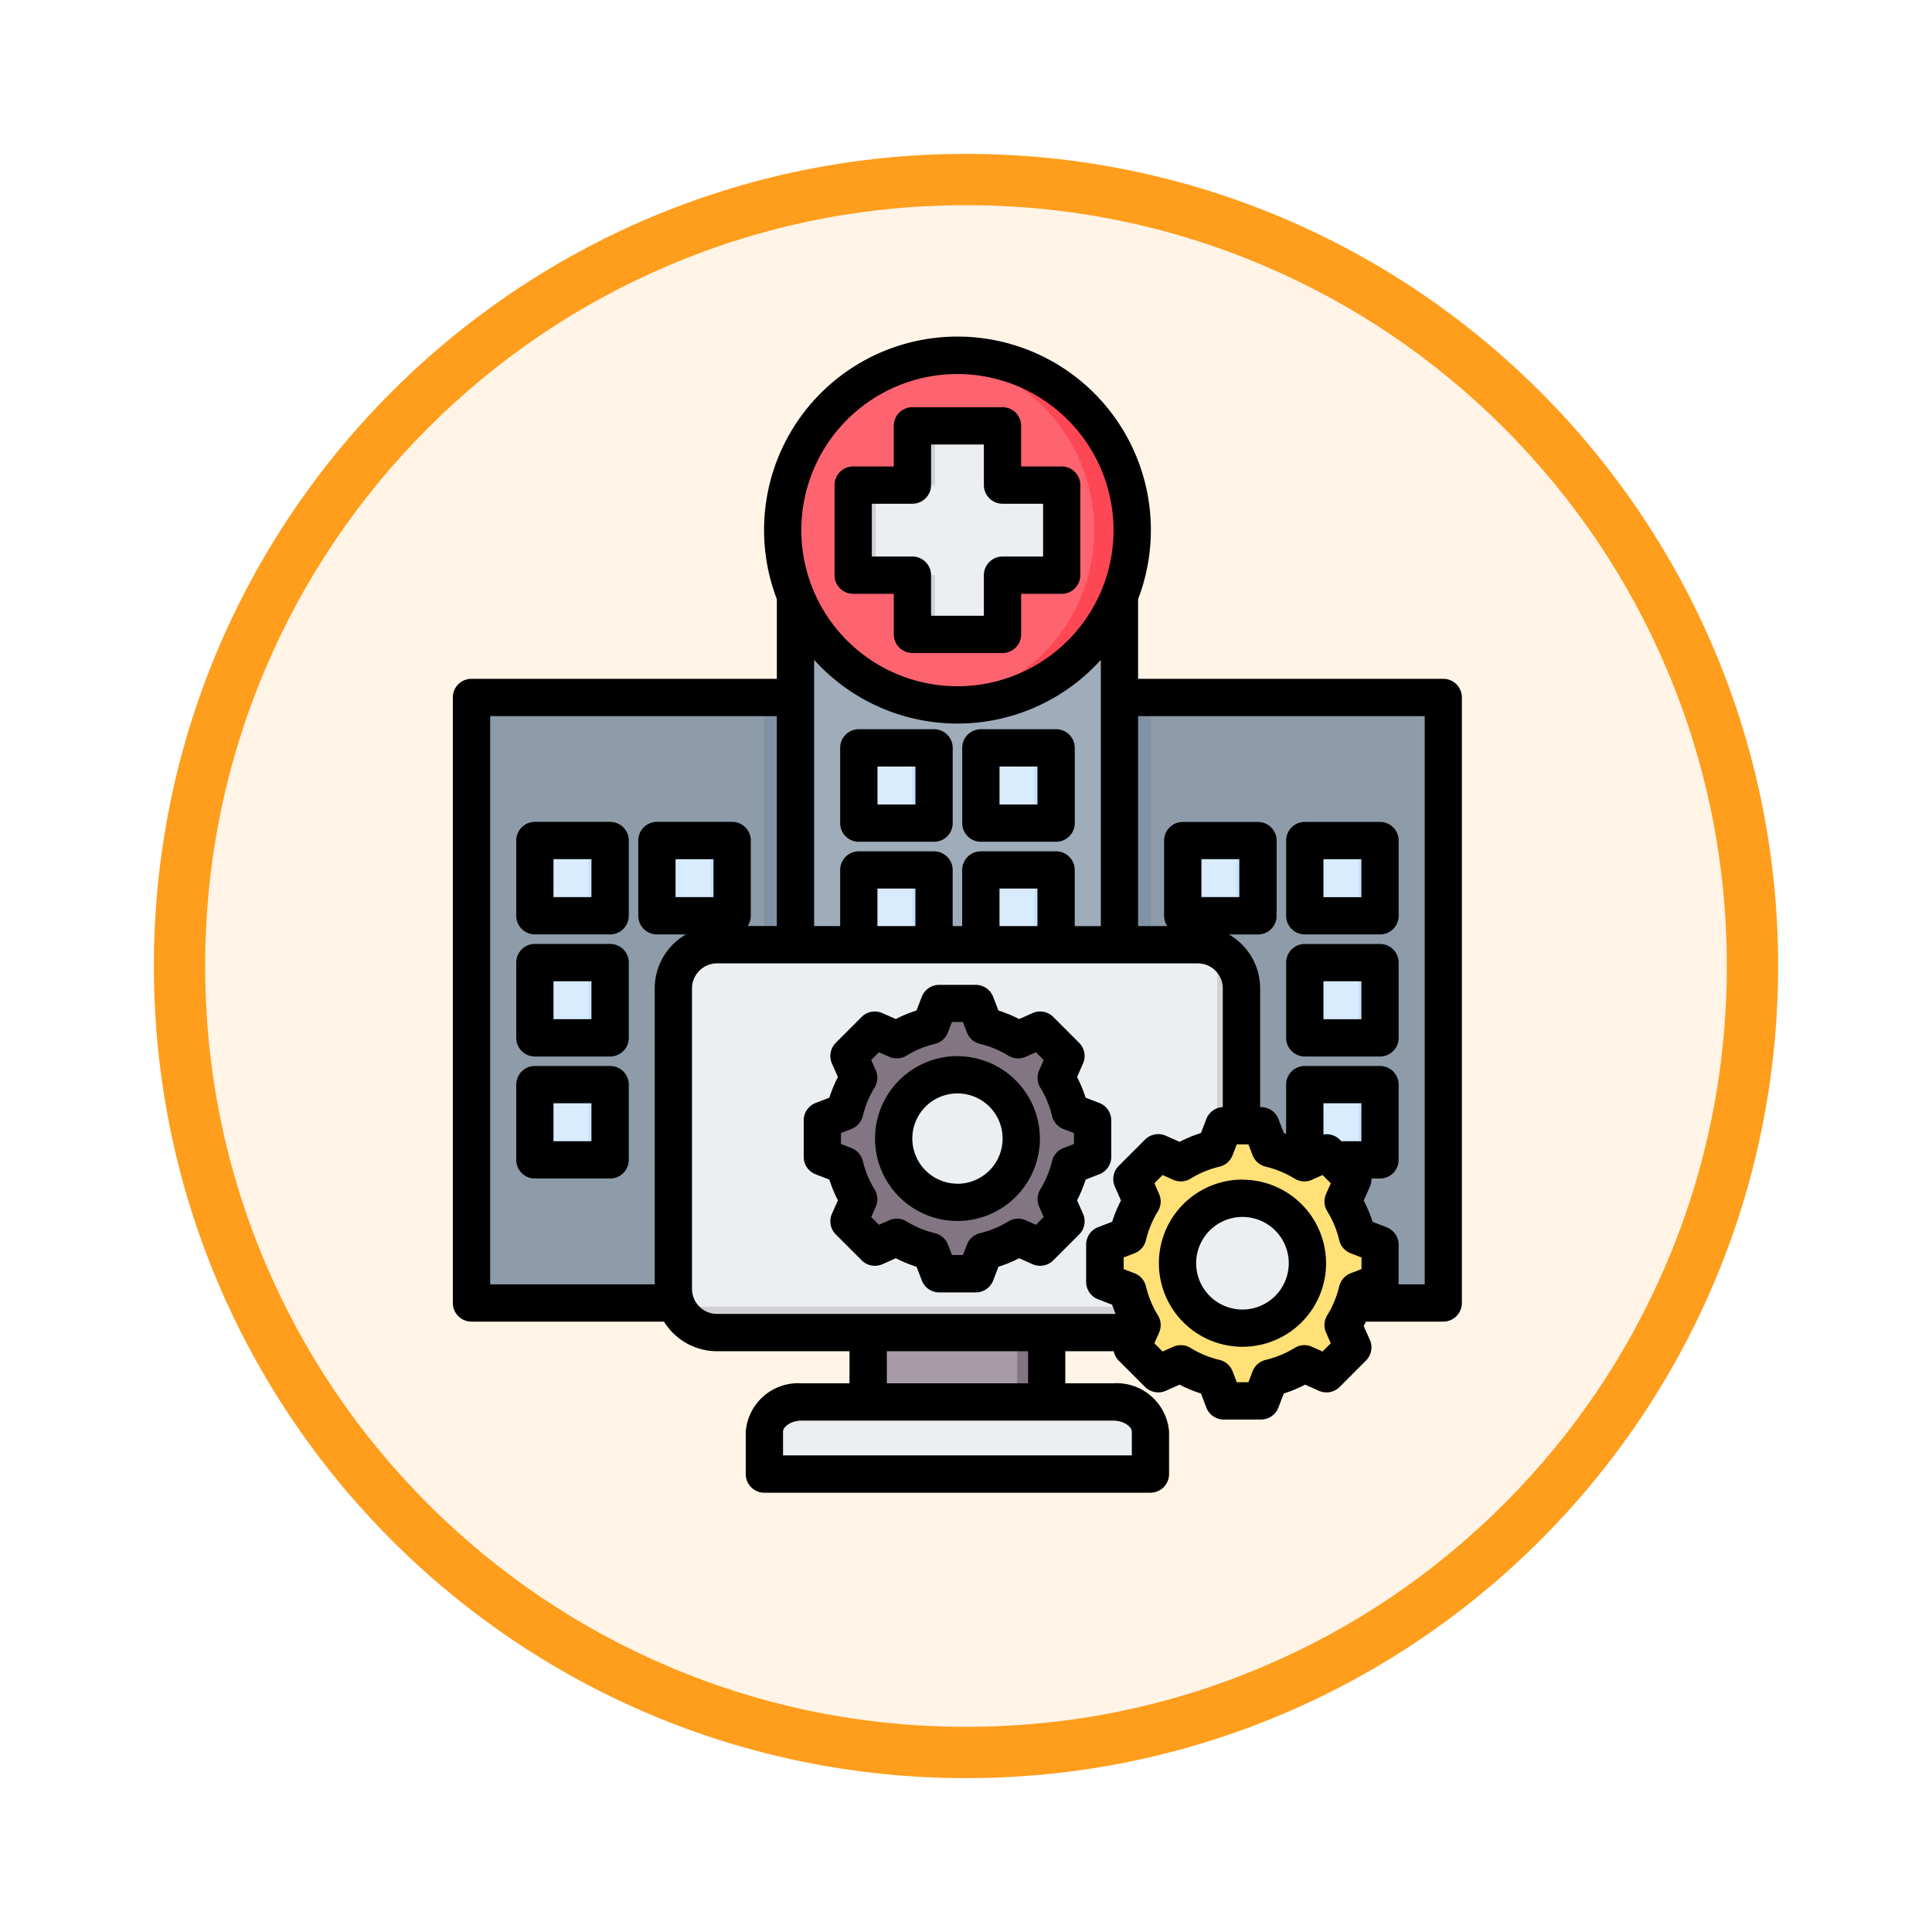 <svg xmlns="http://www.w3.org/2000/svg" xmlns:xlink="http://www.w3.org/1999/xlink" width="113" height="113" viewBox="0 0 113 113">
  <defs>
    <filter id="Trazado_982547" x="0" y="0" width="113" height="113" filterUnits="userSpaceOnUse">
      <feOffset dy="3" input="SourceAlpha"/>
      <feGaussianBlur stdDeviation="3" result="blur"/>
      <feFlood flood-opacity="0.161"/>
      <feComposite operator="in" in2="blur"/>
      <feComposite in="SourceGraphic"/>
    </filter>
  </defs>
  <g id="Grupo_1209013" data-name="Grupo 1209013" transform="translate(-2158.5 -5128.397)">
    <g id="Grupo_1208833" data-name="Grupo 1208833" transform="translate(2167.5 5134.397)">
      <g id="Grupo_1208311" data-name="Grupo 1208311" transform="translate(0 0)">
        <g id="Grupo_1207519" data-name="Grupo 1207519">
          <g id="Grupo_1202423" data-name="Grupo 1202423">
            <g id="Grupo_1202352" data-name="Grupo 1202352">
              <g id="Grupo_1174813" data-name="Grupo 1174813">
                <g id="Grupo_1201680" data-name="Grupo 1201680">
                  <g id="Grupo_1201330" data-name="Grupo 1201330">
                    <g id="Grupo_1172010" data-name="Grupo 1172010">
                      <g id="Grupo_1171046" data-name="Grupo 1171046">
                        <g id="Grupo_1148525" data-name="Grupo 1148525">
                          <g transform="matrix(1, 0, 0, 1, -9, -6)" filter="url(#Trazado_982547)">
                            <g id="Trazado_982547-2" data-name="Trazado 982547" transform="translate(9 6)" fill="#fff4e6">
                              <path d="M 47.5 93.5 C 41.289 93.5 35.265 92.284 29.595 89.886 C 24.118 87.569 19.198 84.252 14.973 80.027 C 10.748 75.802 7.431 70.882 5.114 65.405 C 2.716 59.735 1.5 53.711 1.5 47.5 C 1.5 41.289 2.716 35.265 5.114 29.595 C 7.431 24.118 10.748 19.198 14.973 14.973 C 19.198 10.748 24.118 7.431 29.595 5.114 C 35.265 2.716 41.289 1.5 47.5 1.5 C 53.711 1.5 59.735 2.716 65.405 5.114 C 70.882 7.431 75.802 10.748 80.027 14.973 C 84.252 19.198 87.569 24.118 89.886 29.595 C 92.284 35.265 93.5 41.289 93.5 47.5 C 93.5 53.711 92.284 59.735 89.886 65.405 C 87.569 70.882 84.252 75.802 80.027 80.027 C 75.802 84.252 70.882 87.569 65.405 89.886 C 59.735 92.284 53.711 93.5 47.5 93.5 Z" stroke="none"/>
                              <path d="M 47.5 3 C 41.491 3 35.664 4.176 30.18 6.496 C 24.881 8.737 20.122 11.946 16.034 16.034 C 11.946 20.122 8.737 24.881 6.496 30.18 C 4.176 35.664 3 41.491 3 47.5 C 3 53.509 4.176 59.336 6.496 64.82 C 8.737 70.119 11.946 74.878 16.034 78.966 C 20.122 83.054 24.881 86.263 30.18 88.504 C 35.664 90.824 41.491 92 47.5 92 C 53.509 92 59.336 90.824 64.82 88.504 C 70.119 86.263 74.878 83.054 78.966 78.966 C 83.054 74.878 86.263 70.119 88.504 64.82 C 90.824 59.336 92 53.509 92 47.5 C 92 41.491 90.824 35.664 88.504 30.18 C 86.263 24.881 83.054 20.122 78.966 16.034 C 74.878 11.946 70.119 8.737 64.82 6.496 C 59.336 4.176 53.509 3 47.5 3 M 47.5 0 C 73.734 0 95 21.266 95 47.5 C 95 73.734 73.734 95 47.5 95 C 21.266 95 0 73.734 0 47.5 C 0 21.266 21.266 0 47.5 0 Z" stroke="none" fill="#ff9d1c"/>
                            </g>
                          </g>
                        </g>
                      </g>
                    </g>
                  </g>
                </g>
              </g>
            </g>
          </g>
        </g>
      </g>
    </g>
    <g id="hospital_10620219" transform="translate(2145.486 5140.09)">
      <g id="Grupo_1209012" data-name="Grupo 1209012" transform="translate(40.594 9.092)">
        <g id="Grupo_1209008" data-name="Grupo 1209008" transform="translate(0 0)">
          <path id="Trazado_1056023" data-name="Trazado 1056023" d="M48.826,162.78h54.2a1.325,1.325,0,0,1,1.321,1.321v32.774a1.324,1.324,0,0,1-1.321,1.321h-54.2a1.325,1.325,0,0,1-1.321-1.321V164.1A1.325,1.325,0,0,1,48.826,162.78Z" transform="translate(-47.505 -142.772)" fill="#8d9ca8" fill-rule="evenodd"/>
          <path id="Trazado_1056024" data-name="Trazado 1056024" d="M172.939,162.78h22.645V198.2H172.939Z" transform="translate(-155.841 -142.772)" fill="#8192a5" fill-rule="evenodd"/>
          <path id="Trazado_1056025" data-name="Trazado 1056025" d="M75.6,224.172h2.552a.926.926,0,0,1,.924.924v2.552a.926.926,0,0,1-.924.924H75.6a.926.926,0,0,1-.924-.924V225.1A.926.926,0,0,1,75.6,224.172Zm7.139,14.278H85.29a.926.926,0,0,1,.924.924v2.552a.926.926,0,0,1-.924.924H82.738a.926.926,0,0,1-.924-.924v-2.552A.926.926,0,0,1,82.738,238.45Zm-7.139,0h2.552a.926.926,0,0,1,.924.924v2.552a.926.926,0,0,1-.924.924H75.6a.926.926,0,0,1-.924-.924v-2.552A.926.926,0,0,1,75.6,238.45Zm7.139-7.139H85.29a.926.926,0,0,1,.924.924v2.552a.926.926,0,0,1-.924.924H82.738a.926.926,0,0,1-.924-.924v-2.552A.926.926,0,0,1,82.738,231.311Zm-7.139,0h2.552a.926.926,0,0,1,.924.924v2.552a.926.926,0,0,1-.924.924H75.6a.926.926,0,0,1-.924-.924v-2.552A.926.926,0,0,1,75.6,231.311Zm7.139-7.139H85.29a.926.926,0,0,1,.924.924v2.552a.926.926,0,0,1-.924.924H82.738a.926.926,0,0,1-.924-.924V225.1A.926.926,0,0,1,82.738,224.172Z" transform="translate(-70.971 -195.796)" fill="#d8ecfe" fill-rule="evenodd"/>
          <path id="Trazado_1056026" data-name="Trazado 1056026" d="M90.9,224.172h1.265a.926.926,0,0,1,.924.924v2.552a.926.926,0,0,1-.924.924H90.9a.926.926,0,0,0,.924-.924V225.1A.926.926,0,0,0,90.9,224.172Zm7.139,14.278H99.3a.926.926,0,0,1,.924.924v2.552a.926.926,0,0,1-.924.924H98.036a.926.926,0,0,0,.924-.924v-2.552A.926.926,0,0,0,98.036,238.45Zm-7.139,0h1.265a.926.926,0,0,1,.924.924v2.552a.926.926,0,0,1-.924.924H90.9a.926.926,0,0,0,.924-.924v-2.552A.926.926,0,0,0,90.9,238.45Zm7.139-7.139H99.3a.926.926,0,0,1,.924.924v2.552a.926.926,0,0,1-.924.924H98.036a.926.926,0,0,0,.924-.924v-2.552A.926.926,0,0,0,98.036,231.311Zm-7.139,0h1.265a.926.926,0,0,1,.924.924v2.552a.926.926,0,0,1-.924.924H90.9a.926.926,0,0,0,.924-.924v-2.552A.926.926,0,0,0,90.9,231.311Zm7.139-7.139H99.3a.926.926,0,0,1,.924.924v2.552a.926.926,0,0,1-.924.924H98.036a.926.926,0,0,0,.924-.924V225.1A.926.926,0,0,0,98.036,224.172Z" transform="translate(-84.982 -195.796)" fill="#c4e2ff" fill-rule="evenodd"/>
          <path id="Trazado_1056027" data-name="Trazado 1056027" d="M353.593,224.172h2.552a.926.926,0,0,1,.924.924v2.552a.926.926,0,0,1-.924.924h-2.552a.926.926,0,0,1-.924-.924V225.1A.926.926,0,0,1,353.593,224.172Zm7.139,14.278h2.552a.926.926,0,0,1,.924.924v2.552a.926.926,0,0,1-.924.924h-2.552a.926.926,0,0,1-.924-.924v-2.552A.926.926,0,0,1,360.732,238.45Zm-7.139,0h2.552a.926.926,0,0,1,.924.924v2.552a.926.926,0,0,1-.924.924h-2.552a.926.926,0,0,1-.924-.924v-2.552A.926.926,0,0,1,353.593,238.45Zm7.139-7.139h2.552a.926.926,0,0,1,.924.924v2.552a.926.926,0,0,1-.924.924h-2.552a.926.926,0,0,1-.924-.924v-2.552A.926.926,0,0,1,360.732,231.311Zm-7.139,0h2.552a.926.926,0,0,1,.924.924v2.552a.926.926,0,0,1-.924.924h-2.552a.926.926,0,0,1-.924-.924v-2.552A.926.926,0,0,1,353.593,231.311Zm7.139-7.139h2.552a.926.926,0,0,1,.924.924v2.552a.926.926,0,0,1-.924.924h-2.552a.926.926,0,0,1-.924-.924V225.1A.926.926,0,0,1,360.732,224.172Z" transform="translate(-311.071 -195.796)" fill="#d8ecfe" fill-rule="evenodd"/>
          <path id="Trazado_1056028" data-name="Trazado 1056028" d="M368.89,224.172h1.265a.926.926,0,0,1,.924.924v2.552a.926.926,0,0,1-.924.924H368.89a.926.926,0,0,0,.924-.924V225.1A.926.926,0,0,0,368.89,224.172Zm7.139,14.278h1.265a.926.926,0,0,1,.924.924v2.552a.926.926,0,0,1-.924.924h-1.265a.926.926,0,0,0,.924-.924v-2.552A.926.926,0,0,0,376.029,238.45Zm-7.139,0h1.265a.926.926,0,0,1,.924.924v2.552a.926.926,0,0,1-.924.924H368.89a.926.926,0,0,0,.924-.924v-2.552A.926.926,0,0,0,368.89,238.45Zm7.139-7.139h1.265a.926.926,0,0,1,.924.924v2.552a.926.926,0,0,1-.924.924h-1.265a.926.926,0,0,0,.924-.924v-2.552A.926.926,0,0,0,376.029,231.311Zm-7.139,0h1.265a.926.926,0,0,1,.924.924v2.552a.926.926,0,0,1-.924.924H368.89a.926.926,0,0,0,.924-.924v-2.552A.926.926,0,0,0,368.89,231.311Zm7.139-7.139h1.265a.926.926,0,0,1,.924.924v2.552a.926.926,0,0,1-.924.924h-1.265a.926.926,0,0,0,.924-.924V225.1A.926.926,0,0,0,376.029,224.172Z" transform="translate(-325.081 -195.796)" fill="#c4e2ff" fill-rule="evenodd"/>
          <path id="Trazado_1056029" data-name="Trazado 1056029" d="M187.823,101.136h16.306a1.325,1.325,0,0,1,1.321,1.321v42.5H186.5v-42.5A1.324,1.324,0,0,1,187.823,101.136Z" transform="translate(-167.555 -89.531)" fill="#9facba" fill-rule="evenodd"/>
          <path id="Trazado_1056030" data-name="Trazado 1056030" d="M214.6,184.427h2.552a.926.926,0,0,1,.924.924V187.9a.926.926,0,0,1-.924.924H214.6a.926.926,0,0,1-.924-.924v-2.552A.926.926,0,0,1,214.6,184.427Zm7.139,7.139h2.552a.926.926,0,0,1,.924.924v2.552a.926.926,0,0,1-.924.924h-2.552a.926.926,0,0,1-.924-.924V192.49a.926.926,0,0,1,.924-.924Zm-7.139,0h2.552a.926.926,0,0,1,.924.924v2.552a.926.926,0,0,1-.924.924H214.6a.926.926,0,0,1-.924-.924V192.49a.926.926,0,0,1,.924-.924Zm7.139-7.139h2.552a.926.926,0,0,1,.924.924V187.9a.926.926,0,0,1-.924.924h-2.552a.926.926,0,0,1-.924-.924v-2.552A.926.926,0,0,1,221.735,184.427Z" transform="translate(-191.021 -161.468)" fill="#d8ecfe" fill-rule="evenodd"/>
          <path id="Trazado_1056031" data-name="Trazado 1056031" d="M229.893,184.427h1.265a.926.926,0,0,1,.924.924V187.9a.926.926,0,0,1-.924.924h-1.265a.926.926,0,0,0,.924-.924v-2.552A.926.926,0,0,0,229.893,184.427Zm7.139,7.139H238.3a.926.926,0,0,1,.924.924v2.552a.926.926,0,0,1-.924.924h-1.265a.926.926,0,0,0,.924-.924V192.49a.926.926,0,0,0-.924-.924Zm-7.139,0h1.265a.926.926,0,0,1,.924.924v2.552a.926.926,0,0,1-.924.924h-1.265a.926.926,0,0,0,.924-.924V192.49a.926.926,0,0,0-.924-.924Zm7.139-7.139H238.3a.926.926,0,0,1,.924.924V187.9a.926.926,0,0,1-.924.924h-1.265a.926.926,0,0,0,.924-.924v-2.552A.926.926,0,0,0,237.032,184.427Z" transform="translate(-205.031 -161.468)" fill="#c4e2ff" fill-rule="evenodd"/>
          <circle id="Elipse_12497" data-name="Elipse 12497" cx="10.221" cy="10.221" r="10.221" transform="translate(18.199)" fill="#fe646f"/>
          <path id="Trazado_1056032" data-name="Trazado 1056032" d="M256.194,19a10.221,10.221,0,0,1-8.338,17.388,10.221,10.221,0,0,0,0-20.321A10.2,10.2,0,0,1,256.194,19Z" transform="translate(-220.546 -16.005)" fill="#fd4755" fill-rule="evenodd"/>
          <path id="Trazado_1056033" data-name="Trazado 1056033" d="M214.725,46.245h5.269v3.464h3.464v5.269h-3.464v3.464h-5.269V54.978h-3.464V49.709h3.464Z" transform="translate(-188.939 -42.122)" fill="#eceff1" fill-rule="evenodd"/>
          <path id="Trazado_1056034" data-name="Trazado 1056034" d="M214.725,46.245h1.321v3.464h-1.321Zm0,8.733v3.464h1.321V54.978Zm-2.144-5.269h-1.321v5.269h1.321Z" transform="translate(-188.939 -42.122)" fill="#d1d1d6" fill-rule="evenodd"/>
        </g>
        <g id="Grupo_1209009" data-name="Grupo 1209009" transform="translate(11.805 34.471)">
          <path id="Trazado_1056035" data-name="Trazado 1056035" d="M217.692,420.906h10.444v7.98H217.692Z" transform="translate(-206.299 -400.183)" fill="#a79ba7" fill-rule="evenodd"/>
          <path id="Trazado_1056036" data-name="Trazado 1056036" d="M281.638,420.906h1.727v7.98h-1.727Z" transform="translate(-261.528 -400.183)" fill="#837683" fill-rule="evenodd"/>
          <path id="Trazado_1056037" data-name="Trazado 1056037" d="M136.665,268.88h28.121a2.562,2.562,0,0,1,2.555,2.555v17.574a2.562,2.562,0,0,1-2.555,2.555H136.665a2.562,2.562,0,0,1-2.555-2.555V271.435A2.562,2.562,0,0,1,136.665,268.88Z" transform="translate(-134.11 -268.88)" fill="#eceff1" fill-rule="evenodd"/>
          <path id="Trazado_1056038" data-name="Trazado 1056038" d="M166.681,270.346a2.564,2.564,0,0,1,1.567,2.355v17.574a2.562,2.562,0,0,1-2.555,2.555H137.572a2.564,2.564,0,0,1-2.411-1.714,2.532,2.532,0,0,0,.988.2H164.27a2.562,2.562,0,0,0,2.555-2.555V271.187A2.533,2.533,0,0,0,166.681,270.346Z" transform="translate(-135.018 -270.146)" fill="#d1d1d6" fill-rule="evenodd"/>
          <path id="Trazado_1056039" data-name="Trazado 1056039" d="M173.787,469.281h21.371a.6.6,0,0,0,.6-.6V466.8a2,2,0,0,0-2.179-1.741H175.363a2,2,0,0,0-2.179,1.741v1.873A.6.6,0,0,0,173.787,469.281Z" transform="translate(-167.858 -438.322)" fill="#eceff1" fill-rule="evenodd"/>
          <path id="Trazado_1056040" data-name="Trazado 1056040" d="M173.787,470.936h21.371a.6.6,0,0,0,.6-.6v-1.873a1.7,1.7,0,0,0-1.034-1.479,1.415,1.415,0,0,1,.117.562v1.873a.6.6,0,0,1-.6.6H173.184v.314A.6.6,0,0,0,173.787,470.936Z" transform="translate(-167.858 -439.976)" fill="#d1d1d6" fill-rule="evenodd"/>
        </g>
        <g id="Grupo_1209010" data-name="Grupo 1209010" transform="translate(20.517 37.908)">
          <path id="Trazado_1056041" data-name="Trazado 1056041" d="M207.494,295.412a6.747,6.747,0,0,1,1.975.819l1.284-.57,1.513,1.513-.57,1.283a6.75,6.75,0,0,1,.819,1.976l1.31.5v2.139l-1.31.5a6.75,6.75,0,0,1-.819,1.975l.57,1.284-1.513,1.513-1.283-.57a6.75,6.75,0,0,1-1.976.819l-.5,1.31H204.85l-.5-1.31a6.749,6.749,0,0,1-1.975-.819l-1.284.57-1.513-1.513.57-1.283a6.745,6.745,0,0,1-.819-1.976l-1.31-.5v-2.139l1.31-.5a6.747,6.747,0,0,1,.819-1.975l-.57-1.283,1.513-1.513,1.284.57a6.751,6.751,0,0,1,1.975-.819l.5-1.31h2.139Z" transform="translate(-198.016 -294.103)" fill="#837683" fill-rule="evenodd"/>
          <path id="Trazado_1056042" data-name="Trazado 1056042" d="M220.578,307.779l-1.284.57-.2-.2,1.2-.535Q220.438,307.7,220.578,307.779Zm5.123-12.37a6.746,6.746,0,0,1,1.975.819l-.365.162a8.9,8.9,0,0,0-2.253-.981l-.5-1.31h.643Zm1.976,12.37a6.75,6.75,0,0,1-1.976.819l-.5,1.31h-.643l.5-1.31a8.9,8.9,0,0,0,2.254-.981Zm-8.58-11.923.2-.2,1.284.57q-.141.078-.278.162Zm9.418,0,.445-.2,1.513,1.513-.57,1.283a6.749,6.749,0,0,1,.819,1.976l1.31.5v2.139l-1.31.5a6.751,6.751,0,0,1-.819,1.975l.57,1.284-1.513,1.513-.445-.2,1.315-1.315-.57-1.284a6.746,6.746,0,0,0,.819-1.975l1.31-.5v-2.139l-1.31-.5a6.745,6.745,0,0,0-.819-1.976l.57-1.283Z" transform="translate(-216.223 -294.1)" fill="#685e68" fill-rule="evenodd"/>
          <circle id="Elipse_12498" data-name="Elipse 12498" cx="3.731" cy="3.731" r="3.731" transform="translate(3.458 5.037) rotate(-12.243)" fill="#eceff1"/>
          <path id="Trazado_1056043" data-name="Trazado 1056043" d="M232.362,324.714a3.731,3.731,0,0,0,0,7.462q.15,0,.3-.012a3.731,3.731,0,0,1,0-7.438C232.561,324.718,232.462,324.714,232.362,324.714Z" transform="translate(-224.458 -320.541)" fill="#d1d1d6" fill-rule="evenodd"/>
        </g>
        <g id="Grupo_1209011" data-name="Grupo 1209011" transform="translate(37.043 45.055)">
          <path id="Trazado_1056044" data-name="Trazado 1056044" d="M328.907,347.866a6.871,6.871,0,0,1,2.011.834l1.307-.58,1.54,1.54-.58,1.306a6.866,6.866,0,0,1,.834,2.012l1.333.513v2.178l-1.334.513a6.869,6.869,0,0,1-.834,2.011l.58,1.307-1.54,1.54-1.306-.58a6.865,6.865,0,0,1-2.012.834l-.513,1.333h-2.178l-.513-1.334a6.87,6.87,0,0,1-2.011-.834l-1.307.58-1.54-1.54.58-1.306a6.869,6.869,0,0,1-.834-2.012l-1.333-.513v-2.178l1.333-.513a6.868,6.868,0,0,1,.834-2.011l-.58-1.307,1.54-1.54,1.307.58a6.869,6.869,0,0,1,2.011-.834l.513-1.334h2.178Z" transform="translate(-319.257 -346.533)" fill="#ffe177" fill-rule="evenodd"/>
          <path id="Trazado_1056045" data-name="Trazado 1056045" d="M342.229,360.457l-1.307.58-.2-.2,1.225-.544Q342.086,360.378,342.229,360.457Zm5.216-12.594a6.871,6.871,0,0,1,2.011.834l-.371.165a9.061,9.061,0,0,0-2.294-1l-.513-1.334h.654Zm2.011,12.594a6.865,6.865,0,0,1-2.012.834l-.513,1.333h-.654l.513-1.333a9.054,9.054,0,0,0,2.294-1Zm-8.735-12.139.2-.2,1.307.58q-.143.079-.283.165Zm9.589,0,.453-.2,1.54,1.54-.58,1.306a6.866,6.866,0,0,1,.834,2.012l1.333.513v2.178l-1.334.513a6.87,6.87,0,0,1-.834,2.011l.58,1.307-1.54,1.54-.453-.2,1.339-1.339-.58-1.307a6.867,6.867,0,0,0,.834-2.011l1.334-.513v-2.178l-1.333-.513a6.866,6.866,0,0,0-.834-2.012l.58-1.306Z" transform="translate(-337.795 -346.53)" fill="#ffd064" fill-rule="evenodd"/>
          <circle id="Elipse_12499" data-name="Elipse 12499" cx="3.798" cy="3.798" r="3.798" transform="translate(4.249 4.249)" fill="#eceff1"/>
          <path id="Trazado_1056046" data-name="Trazado 1056046" d="M354.224,377.7a3.8,3.8,0,1,0,0,7.6q.153,0,.3-.012a3.8,3.8,0,0,1,0-7.573q-.149-.012-.3-.012Z" transform="translate(-346.177 -373.452)" fill="#d1d1d6" fill-rule="evenodd"/>
        </g>
      </g>
      <path id="Trazado_1056047" data-name="Trazado 1056047" d="M85.684,64.9a2.708,2.708,0,1,1,2.708-2.709A2.711,2.711,0,0,1,85.684,64.9Zm0-7.6a4.889,4.889,0,1,0,4.89,4.888A4.894,4.894,0,0,0,85.684,57.306Zm-16.67.239a2.64,2.64,0,1,1,2.641-2.64A2.643,2.643,0,0,1,69.014,57.544Zm0-7.461A4.821,4.821,0,1,0,73.836,54.9,4.827,4.827,0,0,0,69.014,50.083Zm6.814,5.143v-.642l-.611-.236a1.09,1.09,0,0,1-.669-.765,5.645,5.645,0,0,0-.687-1.656,1.091,1.091,0,0,1-.068-1.016l.266-.6-.454-.454-.6.266a1.089,1.089,0,0,1-1.015-.069,5.632,5.632,0,0,0-1.656-.685,1.091,1.091,0,0,1-.765-.67l-.235-.611h-.641l-.235.611a1.092,1.092,0,0,1-.765.67,5.624,5.624,0,0,0-1.656.685,1.087,1.087,0,0,1-1.014.069l-.6-.266-.454.454.266.6a1.089,1.089,0,0,1-.069,1.014,5.659,5.659,0,0,0-.686,1.656,1.092,1.092,0,0,1-.668.765l-.611.236v.642l.611.234a1.094,1.094,0,0,1,.669.765,5.66,5.66,0,0,0,.686,1.658,1.089,1.089,0,0,1,.069,1.014l-.266.6.454.454.6-.266a1.091,1.091,0,0,1,1.014.069,5.685,5.685,0,0,0,1.656.686,1.091,1.091,0,0,1,.765.668l.235.612h.641l.235-.611a1.088,1.088,0,0,1,.765-.67,5.642,5.642,0,0,0,1.656-.686,1.091,1.091,0,0,1,1.014-.069l.6.266.454-.454-.266-.6a1.093,1.093,0,0,1,.067-1.016,5.6,5.6,0,0,0,.686-1.656,1.1,1.1,0,0,1,.669-.765Zm1.482,1.765a1.087,1.087,0,0,0,.7-1.016V53.834a1.089,1.089,0,0,0-.7-1.017l-.8-.308a7.93,7.93,0,0,0-.5-1.212l.347-.783a1.089,1.089,0,0,0-.225-1.214l-1.513-1.513a1.09,1.09,0,0,0-1.214-.225l-.783.348a7.755,7.755,0,0,0-1.213-.5l-.307-.8a1.088,1.088,0,0,0-1.017-.7H67.945a1.09,1.09,0,0,0-1.018.7l-.307.8a7.775,7.775,0,0,0-1.213.5l-.783-.348a1.09,1.09,0,0,0-1.214.225L61.9,49.3a1.09,1.09,0,0,0-.226,1.214l.348.783a7.862,7.862,0,0,0-.5,1.212l-.8.308a1.09,1.09,0,0,0-.7,1.017v2.141a1.087,1.087,0,0,0,.7,1.016l.8.309a7.87,7.87,0,0,0,.5,1.213l-.348.783a1.088,1.088,0,0,0,.226,1.213l1.513,1.513a1.088,1.088,0,0,0,1.214.225l.783-.348a7.842,7.842,0,0,0,1.213.5l.307.8a1.092,1.092,0,0,0,1.018.7h2.139a1.09,1.09,0,0,0,1.017-.7l.307-.8a7.842,7.842,0,0,0,1.213-.5l.782.348a1.088,1.088,0,0,0,1.214-.225l1.513-1.513a1.087,1.087,0,0,0,.225-1.213l-.347-.784a7.93,7.93,0,0,0,.5-1.212ZM64.006,17.77H66.38a1.091,1.091,0,0,0,1.091-1.091V14.305h3.088v2.374a1.091,1.091,0,0,0,1.09,1.091h2.374v3.088H71.649a1.09,1.09,0,0,0-1.09,1.091v2.373H67.47V21.948a1.091,1.091,0,0,0-1.091-1.091H64.006Zm1.284,5.269v2.373A1.091,1.091,0,0,0,66.38,26.5h5.269a1.091,1.091,0,0,0,1.091-1.091V23.039h2.374A1.091,1.091,0,0,0,76.2,21.948V16.679a1.09,1.09,0,0,0-1.091-1.09H72.739V13.214a1.09,1.09,0,0,0-1.091-1.091H66.38a1.09,1.09,0,0,0-1.091,1.091v2.375H62.916a1.09,1.09,0,0,0-1.091,1.09v5.269a1.091,1.091,0,0,0,1.091,1.091ZM47.607,55.055h-2.22V52.836h2.22Zm1.091-4.4H44.3a1.091,1.091,0,0,0-1.091,1.091v4.4A1.09,1.09,0,0,0,44.3,57.236h4.4a1.09,1.09,0,0,0,1.091-1.091v-4.4A1.091,1.091,0,0,0,48.7,50.655Zm-1.091-2.739h-2.22V45.7h2.22Zm1.091-4.4H44.3a1.09,1.09,0,0,0-1.091,1.091v4.4A1.09,1.09,0,0,0,44.3,50.1h4.4a1.09,1.09,0,0,0,1.091-1.09v-4.4A1.09,1.09,0,0,0,48.7,43.517Zm-1.091-2.739h-2.22v-2.22h2.22Zm1.091-4.4H44.3a1.091,1.091,0,0,0-1.091,1.091v4.4a1.09,1.09,0,0,0,1.091,1.09h4.4a1.09,1.09,0,0,0,1.091-1.09v-4.4A1.091,1.091,0,0,0,48.7,36.378ZM90.421,45.7H92.64v2.219H90.421ZM89.33,50.1h4.4a1.09,1.09,0,0,0,1.09-1.091v-4.4a1.09,1.09,0,0,0-1.09-1.09h-4.4a1.09,1.09,0,0,0-1.091,1.09v4.4A1.09,1.09,0,0,0,89.33,50.1Zm1.091-11.539H92.64v2.22H90.421Zm-1.091,4.4h4.4a1.09,1.09,0,0,0,1.09-1.09v-4.4a1.09,1.09,0,0,0-1.09-1.091h-4.4a1.09,1.09,0,0,0-1.091,1.091v4.4A1.09,1.09,0,0,0,89.33,42.959ZM71.474,33.14h2.22v2.22h-2.22Zm-1.09,4.4h4.4a1.09,1.09,0,0,0,1.091-1.091v-4.4a1.091,1.091,0,0,0-1.091-1.091h-4.4a1.091,1.091,0,0,0-1.091,1.091v4.4A1.091,1.091,0,0,0,70.383,37.542Zm-6.048-4.4h2.22v2.22h-2.22Zm-1.091,4.4h4.4a1.09,1.09,0,0,0,1.091-1.091v-4.4a1.091,1.091,0,0,0-1.091-1.091h-4.4a1.091,1.091,0,0,0-1.091,1.091v4.4A1.091,1.091,0,0,0,63.244,37.542Zm20.038,3.236v-2.22H85.5v2.22ZM96.344,63.425V30.191H79.579V42.473h1.705a1.079,1.079,0,0,1-.183-.6v-4.4a1.091,1.091,0,0,1,1.09-1.091h4.4a1.091,1.091,0,0,1,1.091,1.091v4.4a1.09,1.09,0,0,1-1.091,1.09h-1.7a3.648,3.648,0,0,1,1.828,3.159v6.939h.053a1.092,1.092,0,0,1,1.018.7l.316.822c.045.014.088.03.132.046V51.746a1.09,1.09,0,0,1,1.09-1.091h4.4a1.09,1.09,0,0,1,1.09,1.091v4.4a1.09,1.09,0,0,1-1.09,1.091h-.5a1.106,1.106,0,0,1-.093.481l-.359.806a7.8,7.8,0,0,1,.518,1.248l.822.316a1.089,1.089,0,0,1,.7,1.017v2.179a1.281,1.281,0,0,1-.01.142h1.533Zm-3.7-8.37H91.468l-.093-.092a1.086,1.086,0,0,0-.954-.3V52.836H92.64v2.219Zm-1.3,8.49a1.093,1.093,0,0,1,.669-.766l.634-.244v-.681l-.634-.244a1.093,1.093,0,0,1-.669-.767,5.761,5.761,0,0,0-.7-1.691,1.084,1.084,0,0,1-.069-1.014l.276-.623-.482-.481-.621.277a1.093,1.093,0,0,1-1.016-.068,5.741,5.741,0,0,0-1.691-.7,1.093,1.093,0,0,1-.765-.67l-.244-.635h-.68l-.246.635a1.087,1.087,0,0,1-.765.67,5.76,5.76,0,0,0-1.692.7,1.088,1.088,0,0,1-1.014.068l-.623-.277-.481.481.276.623a1.093,1.093,0,0,1-.068,1.014,5.8,5.8,0,0,0-.7,1.691,1.088,1.088,0,0,1-.669.767l-.634.244v.681l.634.244a1.087,1.087,0,0,1,.669.765,5.789,5.789,0,0,0,.7,1.693,1.093,1.093,0,0,1,.068,1.014l-.276.622.481.482.623-.277a1.086,1.086,0,0,1,1.014.068,5.779,5.779,0,0,0,1.692.7,1.086,1.086,0,0,1,.765.669l.246.636h.68l.244-.636a1.092,1.092,0,0,1,.765-.669,5.773,5.773,0,0,0,1.693-.7,1.087,1.087,0,0,1,1.014-.068l.621.277.482-.482-.277-.622a1.093,1.093,0,0,1,.068-1.014,5.745,5.745,0,0,0,.7-1.692ZM73.145,69.214H64.883V67.337h8.263v1.877Zm6.068,2.832v1.386h-20.4V72.046c0-.3.475-.65,1.088-.65h18.22C78.737,71.4,79.213,71.744,79.213,72.046ZM53.489,63.691a1.467,1.467,0,0,0,1.464,1.466H78.261c-.071-.178-.136-.357-.2-.539l-.82-.316a1.092,1.092,0,0,1-.7-1.018V61.1a1.09,1.09,0,0,1,.7-1.017l.822-.316a7.922,7.922,0,0,1,.516-1.248l-.357-.806a1.093,1.093,0,0,1,.225-1.214l1.541-1.539a1.088,1.088,0,0,1,1.213-.226l.807.359a7.834,7.834,0,0,1,1.248-.518l.316-.822a1.089,1.089,0,0,1,.961-.695V46.118a1.466,1.466,0,0,0-1.464-1.465H54.953a1.466,1.466,0,0,0-1.464,1.465V63.691Zm1.257-22.912h-2.22v-2.22h2.22ZM41.684,30.191V63.425h9.624V46.118a3.648,3.648,0,0,1,1.828-3.159h-1.7a1.09,1.09,0,0,1-1.09-1.091v-4.4a1.09,1.09,0,0,1,1.09-1.091h4.4a1.091,1.091,0,0,1,1.091,1.091v4.4a1.088,1.088,0,0,1-.182.6H58.45V30.191H41.684Zm24.87,12.282h-2.22V40.279h2.22Zm7.139,0h-2.22V40.279h2.22ZM69.014,30.626A11.289,11.289,0,0,1,60.631,26.9V42.473h1.523V39.189A1.091,1.091,0,0,1,63.244,38.1h4.4a1.091,1.091,0,0,1,1.09,1.091v3.284h.557V39.189A1.091,1.091,0,0,1,70.383,38.1h4.4a1.091,1.091,0,0,1,1.091,1.091v3.284H77.4V26.9A11.289,11.289,0,0,1,69.014,30.626Zm0-20.443a9.131,9.131,0,1,0,9.13,9.131A9.141,9.141,0,0,0,69.014,10.183ZM97.435,28.01H79.579V23.35a11.312,11.312,0,1,0-21.128,0V28.01H40.594A1.091,1.091,0,0,0,39.5,29.1V64.516a1.091,1.091,0,0,0,1.091,1.091h11.26a3.646,3.646,0,0,0,3.1,1.731H62.7v1.877H59.9a3.078,3.078,0,0,0-3.269,2.832v2.477a1.09,1.09,0,0,0,1.09,1.09H80.3a1.091,1.091,0,0,0,1.091-1.09V72.046a3.078,3.078,0,0,0-3.27-2.832h-2.8V67.337h2.831a1.089,1.089,0,0,0,.294.548l1.541,1.541a1.092,1.092,0,0,0,1.214.226l.806-.359a7.832,7.832,0,0,0,1.248.518l.316.822a1.09,1.09,0,0,0,1.017.7h2.179a1.091,1.091,0,0,0,1.018-.7l.316-.822a7.885,7.885,0,0,0,1.248-.518l.806.359a1.09,1.09,0,0,0,1.213-.226l1.54-1.541a1.089,1.089,0,0,0,.226-1.213l-.359-.805c.045-.086.087-.173.128-.26h4.524a1.092,1.092,0,0,0,1.09-1.091V29.1A1.09,1.09,0,0,0,97.435,28.01Z" transform="translate(0 0)" fill-rule="evenodd"/>
    </g>
  </g>
</svg>
